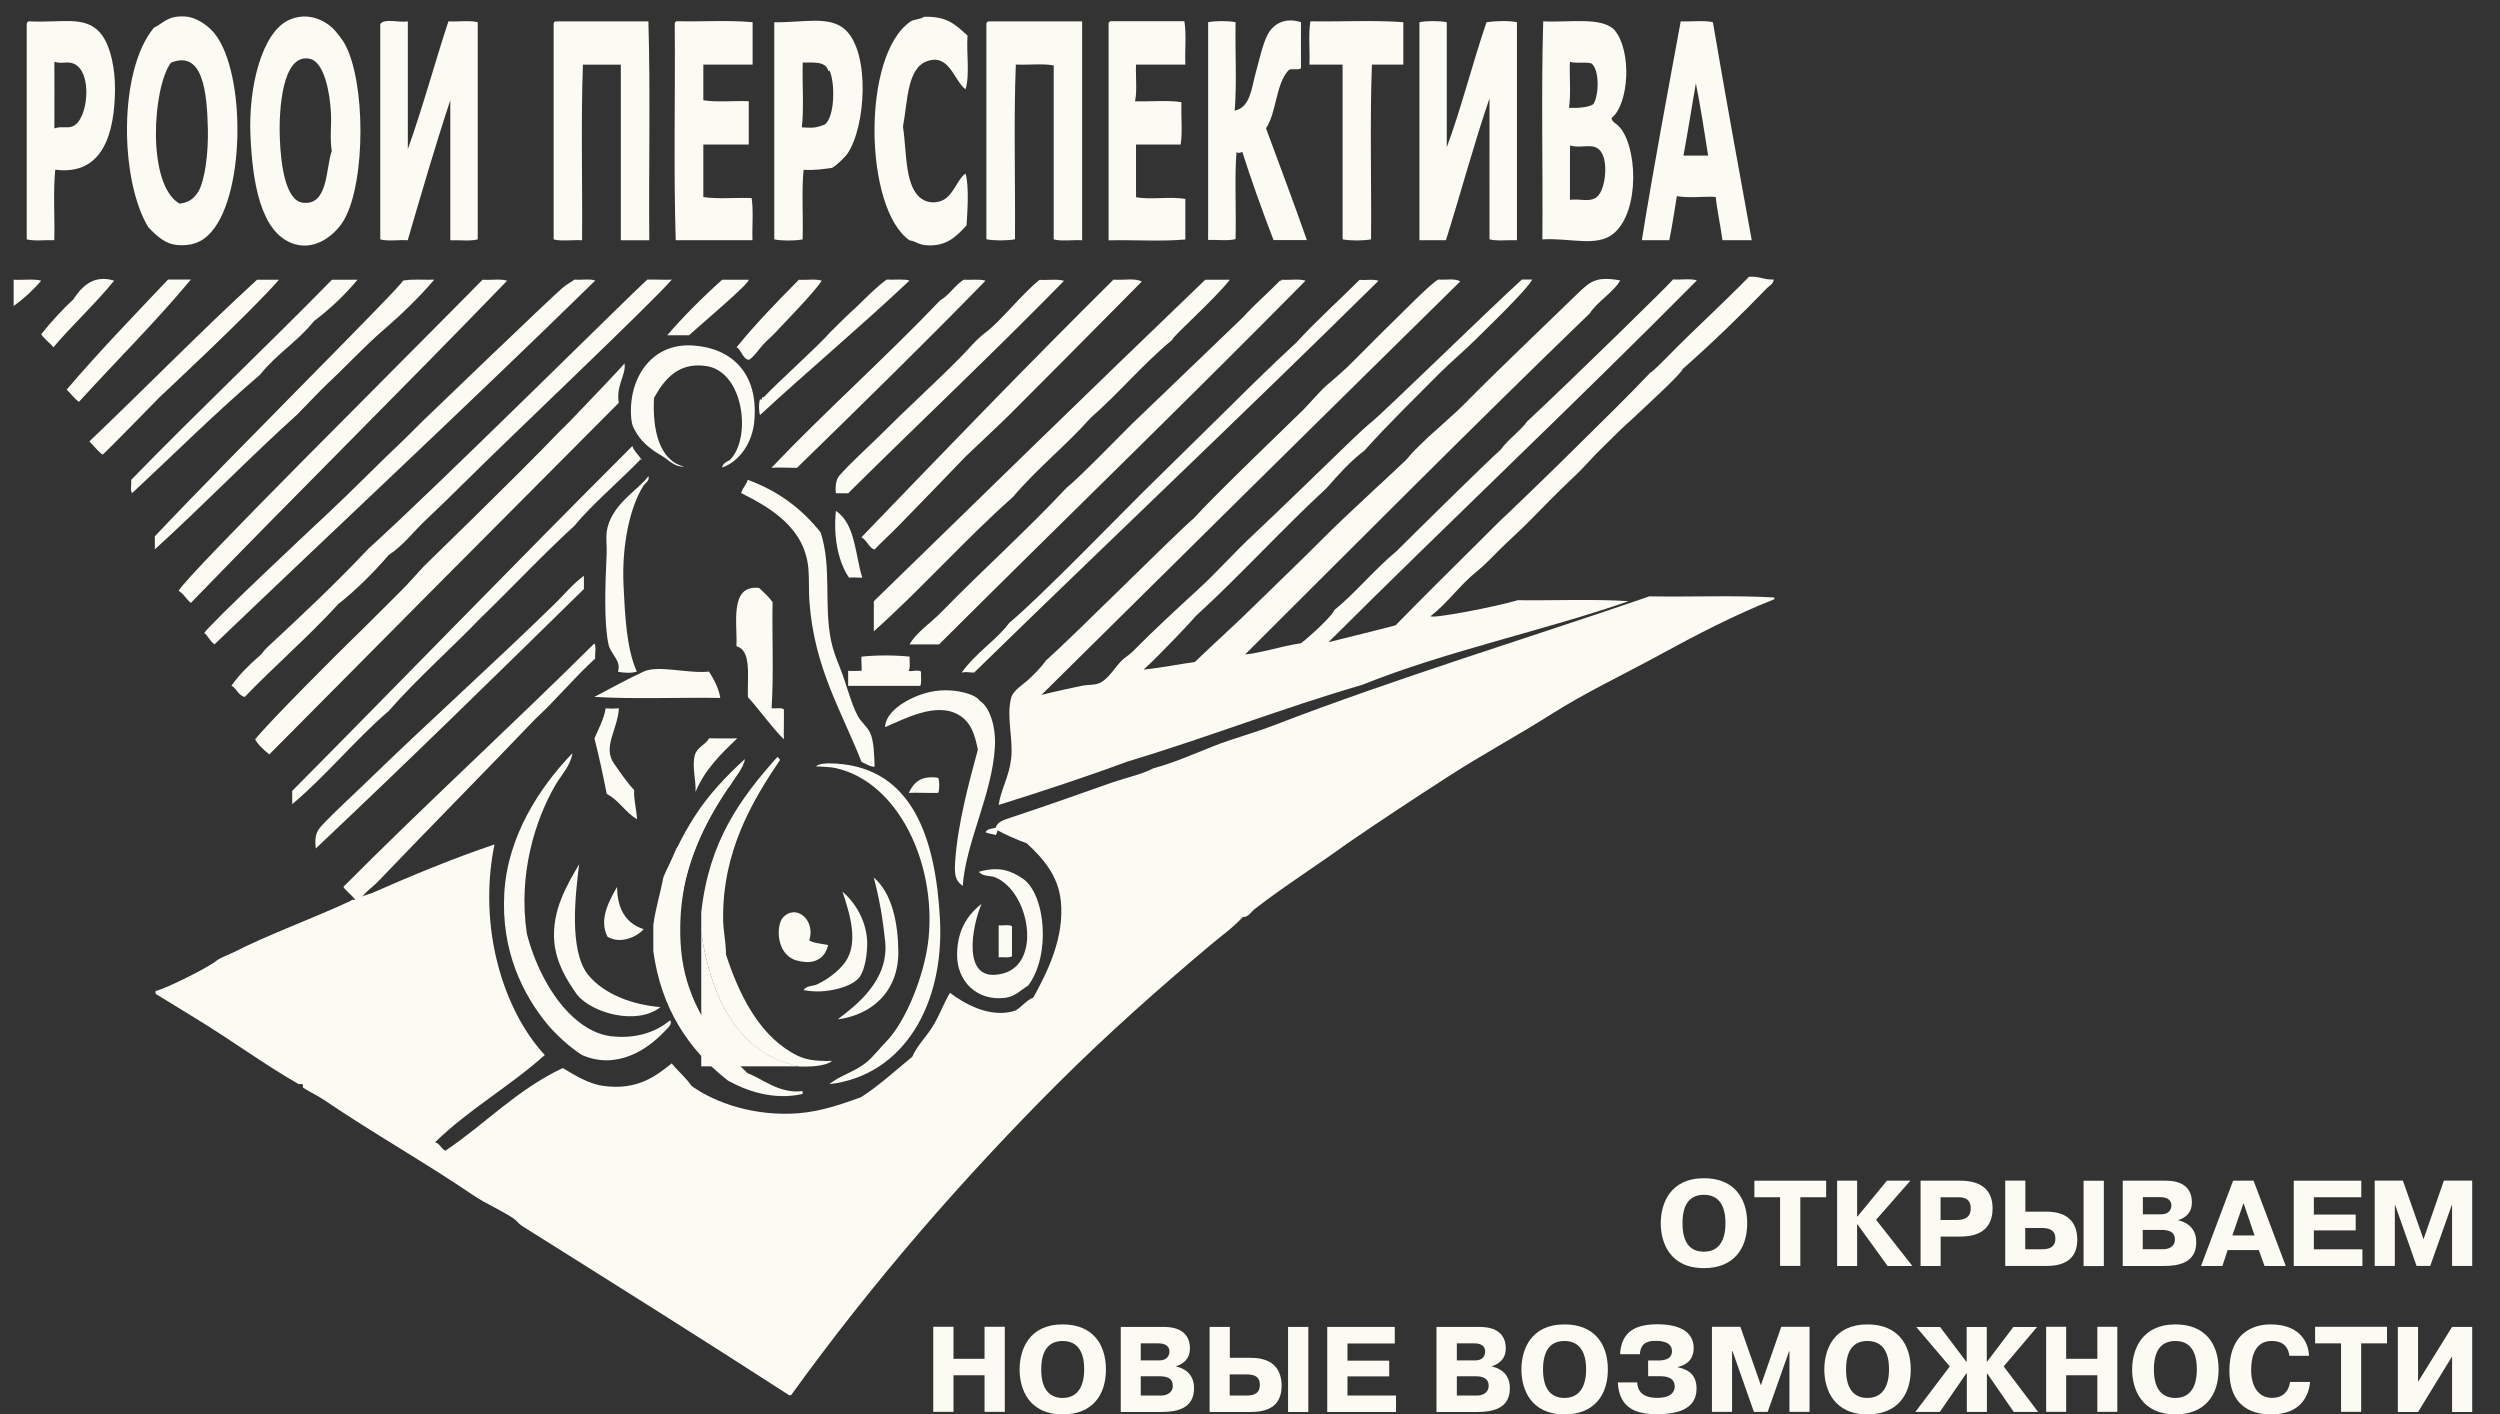 <svg width="76" height="43" viewBox="0 0 76 43" fill="none" xmlns="http://www.w3.org/2000/svg">
    <rect x="0" y="0" width="76" height="43" fill="#333333" stroke="none"/>
    <path d="M51.177 4.731H51.928C51.811 3.991 51.698 3.247 51.554 2.532C51.426 3.262 51.313 4.006 51.177 4.731ZM52.072 0.675C52.457 2.938 52.857 5.126 53.253 7.303H52.362C52.309 6.886 52.196 6.374 52.158 5.987C51.875 5.961 51.301 6.032 50.977 5.961C50.901 6.404 50.837 6.871 50.746 7.303H49.912C50.271 5.074 50.671 2.95 51.094 0.649C51.411 0.664 51.8 0.611 52.072 0.675Z" fill="#FBFBF3"/>
    <path d="M2.201 3.843C2.68 3.674 2.839 2.167 2.227 1.93C2.039 1.858 1.872 1.952 1.653 1.877C1.653 2.445 1.657 3.246 1.653 3.904C1.884 3.825 2.012 3.911 2.201 3.843ZM0.876 0.648C1.865 0.701 2.567 0.464 3.035 0.986C3.379 1.374 3.503 2.144 3.496 2.731C3.484 3.964 3.175 5.351 1.68 5.159C1.612 5.817 1.669 6.599 1.65 7.302C1.378 7.291 1.042 7.336 0.812 7.276V0.731C0.819 0.682 0.842 0.659 0.876 0.648Z" fill="#FBFBF3"/>
    <path d="M0.415 8.503C0.687 8.522 1.027 8.469 1.253 8.533C1.004 8.822 0.728 9.078 0.415 9.303V8.503Z" fill="#FBFBF3"/>
    <path d="M3.47 8.532C2.9 9.235 2.164 9.915 1.624 10.558C1.511 10.415 1.352 10.317 1.254 10.16C1.545 9.791 1.933 9.37 2.228 9.103C2.42 8.817 2.775 8.314 3.47 8.532Z" fill="#FBFBF3"/>
    <path d="M6.032 5.819C6.228 5.484 6.338 4.661 6.319 3.905C6.292 2.811 6.172 1.511 5.198 1.905C4.643 2.635 4.446 5.608 5.458 6.191C5.7 6.165 5.888 6.063 6.032 5.819ZM4.507 6.905C3.642 5.477 3.593 2.15 4.677 0.845C4.952 0.718 5.096 0.458 5.654 0.503C5.949 0.526 6.311 0.755 6.523 1.018C7.497 2.236 7.463 6.101 6.319 7.161C6.111 7.353 5.824 7.492 5.367 7.447C5.035 7.413 4.775 7.191 4.507 6.905Z" fill="#FBFBF3"/>
    <path d="M10.06 3.42C10.03 2.826 9.86 1.89 9.425 1.789C8.58 1.597 8.47 3.341 8.508 4.217C8.535 5.007 8.682 6.085 9.195 6.161C9.988 6.273 9.901 5.1 10.086 4.589C10.022 4.198 10.082 3.811 10.06 3.42ZM10.233 0.988C10.211 0.961 10.403 1.195 10.464 1.304C11.121 2.443 11.124 5.51 10.464 6.676C10.222 7.1 9.622 7.634 8.938 7.416C7.908 7.085 7.674 5.506 7.613 4.101C7.553 2.642 7.957 1.01 8.765 0.616C9.35 0.337 9.931 0.612 10.233 0.988Z" fill="#FBFBF3"/>
    <path d="M39.55 0.675C39.55 1.122 39.547 1.72 39.55 2.073C39.475 2.145 39.256 2.069 39.177 2.13C38.777 2.554 38.814 3.412 38.486 3.9C38.909 5.043 39.369 6.265 39.728 7.299H38.716C38.399 6.479 38.01 5.396 37.765 4.611C37.75 4.637 37.606 4.678 37.591 4.611C37.527 5.329 37.584 6.412 37.561 7.269C37.334 7.329 36.998 7.284 36.727 7.295V0.675C36.942 0.63 37.346 0.63 37.561 0.675C37.546 1.562 37.602 2.521 37.535 3.363C38.006 3.269 38.048 2.675 38.165 2.246C38.282 1.829 38.38 1.351 38.539 1.047C38.712 0.727 39.06 0.517 39.55 0.675Z" fill="#FBFBF3"/>
    <path d="M12.398 0.65V4.533C12.847 3.285 13.236 1.845 13.632 0.65C13.923 0.665 14.282 0.612 14.523 0.676V7.277C14.297 7.338 13.961 7.293 13.689 7.304C13.689 5.905 13.689 4.353 13.689 3.048C13.217 4.473 12.82 5.853 12.394 7.304C12.122 7.285 11.778 7.341 11.56 7.277V0.732C11.68 0.548 12.137 0.695 12.398 0.65Z" fill="#FBFBF3"/>
    <path d="M16.887 0.65H19.711C19.775 2.812 19.719 5.098 19.738 7.304C19.549 7.301 19.066 7.301 18.873 7.304V1.966H17.721C17.657 3.688 17.71 5.534 17.695 7.304C17.412 7.286 17.061 7.342 16.831 7.278V0.733C16.827 0.684 16.849 0.662 16.887 0.65Z" fill="#FBFBF3"/>
    <path d="M22.879 0.675V1.964H21.381V3.047C21.785 3.115 22.313 3.058 22.762 3.077V4.393H21.381V5.991C21.811 6.058 22.366 6.002 22.849 6.021C22.91 6.397 22.86 6.885 22.875 7.303H20.542C20.474 5.171 20.531 2.912 20.512 0.731C20.512 0.683 20.531 0.66 20.569 0.645C21.331 0.664 22.166 0.607 22.879 0.675Z" fill="#FBFBF3"/>
    <path d="M25.063 3.79C25.381 3.587 25.396 2.5 25.211 2.132C25.207 2.151 25.203 2.166 25.18 2.158C25.109 1.846 24.69 1.906 24.403 1.902C24.384 2.549 24.444 3.271 24.376 3.872C24.735 3.895 24.81 3.884 25.063 3.79ZM24.429 5.162C24.365 5.808 24.422 6.579 24.399 7.278C24.176 7.323 23.761 7.323 23.538 7.278V0.677C24.429 0.688 25.218 0.466 25.698 0.906C26.46 1.609 26.32 3.865 25.758 4.677C25.69 4.771 25.467 5 25.294 5.105C25.033 5.136 24.799 5.181 24.429 5.162Z" fill="#FBFBF3"/>
    <path d="M30.047 0.65H32.897V7.304C32.618 7.286 32.267 7.342 32.033 7.278V1.989C31.708 1.925 31.255 1.981 30.881 1.962C30.813 3.673 30.87 5.511 30.855 7.274C30.628 7.319 30.213 7.319 29.986 7.274V0.733C29.986 0.684 30.009 0.662 30.047 0.65Z" fill="#FBFBF3"/>
    <path d="M36.004 0.648C36.072 1.028 36.016 1.532 36.034 1.964H34.535C34.52 2.325 34.573 2.761 34.505 3.077C34.856 3.099 35.521 3.035 35.917 3.107C35.898 3.528 35.955 4.02 35.891 4.393H34.535C34.535 4.814 34.535 5.479 34.535 5.994C34.97 6.081 35.6 5.964 36.034 6.05V7.28C35.313 7.347 34.468 7.287 33.701 7.306V0.731C33.701 0.682 33.72 0.66 33.758 0.645H36.004V0.648Z" fill="#FBFBF3"/>
    <path d="M42.661 0.675V1.964H41.706C41.642 3.675 41.695 5.513 41.68 7.276C41.453 7.321 41.042 7.321 40.815 7.276V1.964H39.807C39.826 1.536 39.769 1.028 39.837 0.648C40.77 0.664 41.774 0.607 42.661 0.675Z" fill="#FBFBF3"/>
    <path d="M45.19 0.675C45.443 0.637 45.866 0.622 46.115 0.675V7.302C45.843 7.291 45.507 7.336 45.281 7.276C45.277 5.87 45.284 4.208 45.281 2.99C44.809 4.363 44.405 5.881 43.956 7.302H43.151V0.675C43.363 0.63 43.77 0.63 43.982 0.675V4.475C44.382 3.423 44.771 1.9 45.19 0.675Z" fill="#FBFBF3"/>
    <path d="M47.726 6.074C48.062 6.04 48.285 6.142 48.504 6.018C48.787 5.86 48.893 5.029 48.708 4.676C48.5 4.273 48.104 4.544 47.73 4.42C47.722 4.86 47.73 5.54 47.726 6.074ZM47.696 3.277C47.885 3.288 48.289 3.281 48.443 3.161C48.61 2.875 48.628 2.146 48.387 1.931C48.209 1.871 47.896 1.939 47.726 1.879C47.703 2.232 47.764 2.875 47.696 3.277ZM48.991 3.589C49.002 3.702 49.123 3.751 49.191 3.819C49.776 4.371 49.878 6.42 49.047 7.104C48.538 7.518 47.737 7.228 46.888 7.277C46.907 5.078 46.85 2.804 46.914 0.649C47.681 0.691 48.674 0.503 49.074 0.905C49.625 1.552 49.516 3.176 48.991 3.589Z" fill="#FBFBF3"/>
    <path d="M3.122 13.82C3.008 13.752 2.876 13.583 2.718 13.417C4.375 11.842 6.078 10.094 7.814 8.504H8.479C7.645 9.474 4.84 12.083 4.851 12.075C4.715 12.207 3.458 13.511 3.122 13.82Z" fill="#FBFBF3"/>
    <path d="M23.107 12.615C23.073 12.559 23.054 12.266 23.107 12.13C23.194 12.224 23.119 12.044 23.22 12.074C23.556 11.702 24.957 10.442 25.233 10.104C25.259 10.082 25.814 9.521 26.067 9.303C26.086 9.284 26.728 8.638 26.958 8.499C27.188 8.514 27.468 8.472 27.649 8.529C26.075 10.01 24.542 11.288 23.107 12.615Z" fill="#FBFBF3"/>
    <path d="M19.71 14.477C19.763 14.604 19.616 14.68 19.563 14.762C19.163 15.39 18.898 16.533 18.955 17.788C19 18.721 19.046 19.721 19.359 20.416C19.223 20.469 18.921 20.458 18.785 20.416C18.902 20.097 18.558 19.879 18.498 19.589C18.355 18.916 18.4 17.747 18.442 16.849C18.453 16.608 18.419 16.39 18.442 16.191C18.54 15.345 19.442 14.871 19.71 14.477Z" fill="#FBFBF3"/>
    <path d="M25.411 15.531C26.015 15.93 25.996 16.9 26.215 17.561C26.023 17.565 25.981 17.543 25.811 17.561C25.528 17.155 25.32 16.426 25.411 15.531Z" fill="#FBFBF3"/>
    <path d="M22.388 19.645C22.422 18.972 22.161 17.765 23.078 17.874C23.222 18.009 23.369 18.141 23.486 18.303C23.467 19.37 23.524 20.513 23.456 21.532C23.581 21.543 23.75 21.506 23.83 21.562C23.837 21.863 23.822 22.265 23.83 22.476C23.433 22.077 23.112 21.607 22.735 21.19C22.727 20.46 22.833 19.769 22.388 19.645Z" fill="#FBFBF3"/>
    <path d="M27.653 19.962C27.642 20.102 27.683 20.297 27.623 20.391C27.676 20.432 27.913 20.346 28 20.417C27.989 20.556 28.027 20.756 27.974 20.85H25.784V20.391C25.867 20.402 26.109 20.398 26.188 20.391C26.207 20.346 26.177 20.098 26.188 19.962C26.611 19.914 27.23 19.914 27.653 19.962Z" fill="#FBFBF3"/>
    <path d="M21.897 21.217C20.628 21.198 19.288 21.258 18.068 21.186C18.499 20.961 19.073 20.641 19.567 20.416C20.016 20.209 20.93 20.487 21.553 20.416C21.708 20.649 21.859 20.957 21.897 21.217Z" fill="#FBFBF3"/>
    <path d="M29.267 26.931C29.04 26.773 29.01 26.593 29.037 26.191C29.112 25.036 29.474 23.732 29.727 22.788C29.633 22.326 29.52 21.954 29.15 21.736C28.448 21.315 27.443 21.886 26.907 22.104C26.915 21.777 27.239 21.51 27.428 21.39C27.708 21.213 28.1 21.029 28.576 20.991C29.059 20.95 29.656 21.097 29.784 21.303C30.078 21.484 30.279 22.063 30.245 22.706C30.165 24.145 29.361 25.6 29.267 26.931Z" fill="#FBFBF3"/>
    <path d="M18.411 21.533C18.509 21.544 18.717 21.544 18.815 21.533C18.77 22.206 18.309 22.71 18.672 23.221C18.86 23.488 19.076 23.808 19.279 24.018C19.261 24.296 19.347 24.586 19.366 24.905C19.008 24.699 18.819 24.326 18.445 24.135C18.328 23.544 18.211 22.992 18.071 22.447C18.162 22.24 18.381 21.804 18.411 21.533Z" fill="#FBFBF3"/>
    <path d="M25.21 32.959C25.543 32.689 25.988 32.58 26.332 32.302C26.539 32.133 26.728 31.884 26.936 31.67C27.529 31.072 28.121 29.629 28.231 28.501C28.45 26.193 27.287 23.791 25.437 23.358C25.195 23.302 25.003 23.313 24.803 23.298C24.905 23.204 25.158 23.197 25.437 23.215C27.751 23.366 28.442 25.505 28.574 27.926C28.718 30.516 27.483 32.696 25.21 32.959Z" fill="#FBFBF3"/>
    <path d="M28.523 23.646C28.564 23.743 28.564 24.006 28.523 24.104C28.209 24.112 27.854 24.089 27.628 24.104C27.771 23.8 27.987 23.563 28.523 23.646Z" fill="#FBFBF3"/>
    <path d="M30.305 25.16C30.346 25.281 30.312 25.288 30.274 25.386C30.172 25.352 30.051 25.345 29.96 25.3C30.009 25.19 30.172 25.186 30.305 25.16Z" fill="#FBFBF3"/>
    <path d="M17.606 26.273C17.493 27.183 17.293 28.864 17.863 29.616C18.361 30.239 19.248 30.548 20.079 30.616C19.35 31.187 17.995 30.792 17.546 30.243C17.229 29.796 16.915 29.285 16.851 28.642C16.764 27.683 17.244 26.89 17.606 26.273Z" fill="#FBFBF3"/>
    <path d="M26.562 26.676C27.124 27.153 27.302 28.074 27.309 28.931C27.317 30.131 26.516 30.852 25.467 30.988C26.029 30.559 27.03 29.804 26.909 28.616C26.837 27.924 26.735 27.326 26.562 26.676Z" fill="#FBFBF3"/>
    <path d="M18.759 26.961C18.766 27.619 19.012 28.066 19.567 28.247C19.37 28.48 18.853 28.713 18.468 28.476C18.189 27.935 18.544 27.348 18.759 26.961Z" fill="#FBFBF3"/>
    <path d="M25.611 27.104C25.997 27.442 26.34 27.976 26.363 28.645C26.37 28.949 26.306 29.461 26.132 29.701C25.944 29.953 25.457 30.092 25.064 30.13C24.871 30.149 24.645 30.141 24.43 30.1C24.501 29.961 24.724 29.979 24.834 29.927C25.132 29.791 25.502 29.524 25.698 29.243C26.106 28.66 25.842 27.799 25.611 27.104Z" fill="#FBFBF3"/>
    <path d="M24.602 28.59C24.754 28.68 24.984 28.688 25.176 28.729C25.093 29.071 24.871 29.233 24.576 29.248C24.459 29.252 24.233 29.218 24.112 29.161C23.591 28.917 23.602 28.128 23.795 27.902C24.183 27.458 24.803 27.955 24.602 28.59Z" fill="#FBFBF3"/>
    <path d="M30.36 28.131C30.492 28.142 30.681 28.101 30.764 28.157V29.071C30.681 29.127 30.489 29.09 30.36 29.101V28.131Z" fill="#FBFBF3"/>
    <path d="M29.352 5.278C29.47 5.665 29.405 6.507 29.383 6.849C29.115 7.143 28.782 7.526 28.114 7.451C27.895 7.425 27.831 7.327 27.654 7.308C26.272 6.365 26.177 1.684 27.68 0.654C27.782 0.583 27.978 0.594 28.088 0.511C28.775 0.489 29.028 0.729 29.413 1.083C29.375 1.609 29.488 2.282 29.352 2.714C28.998 2.451 28.869 1.635 28.201 1.853C27.574 2.06 27.597 3.053 27.45 3.853C27.574 4.628 27.487 5.774 28.084 6.083C28.235 6.162 28.42 6.173 28.601 6.113C28.983 5.977 29.084 5.462 29.352 5.278Z" fill="#FBFBF3"/>
    <path d="M43.491 18.731C43.521 18.821 45.484 18.445 46.141 18.246C47.259 18.261 48.444 18.205 49.509 18.276C46.953 19.167 43.921 19.806 41.418 20.817C38.953 21.535 36.744 22.408 34.249 23.16C32.984 23.629 31.693 24.05 30.36 24.471C30.417 24.028 30.67 23.633 30.738 23.073C30.81 22.471 30.587 21.799 30.738 21.216C30.798 20.983 31.115 20.802 31.282 20.645C31.493 20.445 31.644 20.291 31.802 20.073C32.633 19.344 35.721 16.238 36.291 15.757C36.85 15.126 39.285 12.787 39.606 12.472C39.878 12.197 40.127 11.878 40.41 11.645C40.467 11.6 40.784 11.325 40.931 11.186C41.369 10.761 41.913 10.194 42.4 9.727C42.562 9.573 43.514 8.596 43.725 8.498C43.948 8.517 44.254 8.453 44.389 8.558C40.191 12.686 35.891 16.938 31.659 21.126C32.006 21.032 32.871 20.851 32.928 20.84C33.086 20.81 33.282 20.836 33.445 20.757C33.717 20.618 33.902 20.272 34.113 20.069C34.188 19.994 34.328 19.911 34.426 19.814C35.053 19.178 35.763 18.524 36.442 17.9C36.99 17.4 37.549 16.765 38.115 16.242C38.436 15.945 40.746 13.72 40.761 13.697C40.792 13.667 41.426 13.043 41.713 12.814C42.098 12.502 45.194 9.475 46.266 8.498H46.579C46.44 8.803 44.978 10.197 44.824 10.355C44.514 10.663 44.118 10.994 43.785 11.325C43.023 12.092 42.222 12.87 41.479 13.697C41.056 14.017 40.701 14.412 40.327 14.84C39.029 16.032 37.658 17.539 36.352 18.727C36.303 18.799 35.264 19.908 34.766 20.355C35.325 20.299 35.835 20.19 36.322 20.126C36.918 19.55 37.56 18.979 38.164 18.381C38.881 17.678 39.519 17.073 40.237 16.351C40.705 15.881 41.207 15.423 41.705 14.953C42.056 14.626 42.434 14.28 42.743 13.983C42.815 13.912 42.845 13.859 42.917 13.784C42.996 13.694 43.28 13.419 43.438 13.269C43.51 13.197 44.223 12.581 44.503 12.295C45.552 11.231 46.806 10.047 47.961 8.923C48.354 8.543 48.531 8.397 49.256 8.524C49.06 8.878 48.55 9.175 48.331 9.524C44.846 12.889 41.324 16.434 37.851 19.896C38.349 19.848 38.93 19.648 39.55 19.554C39.87 19.314 40.565 18.648 40.554 18.554C41.181 18.05 41.788 17.306 42.456 16.754C43.117 16.096 45.224 14.017 45.624 13.667C45.854 13.344 46.198 13.126 46.428 12.81C47.852 11.479 50.796 8.596 50.864 8.494C51.098 8.513 51.4 8.46 51.585 8.524C47.87 12.272 44.087 15.836 40.384 19.524C41.014 19.363 41.822 19.171 42.426 19.009C43.117 18.295 44.593 16.836 44.646 16.784C44.695 16.731 45.507 15.923 45.567 15.866C45.688 15.761 47.308 14.201 48.014 13.494C48.742 12.772 49.479 12.058 50.173 11.325C50.234 11.31 50.581 10.957 50.751 10.784C51.415 10.1 52.378 9.227 53.171 8.412C53.526 8.397 53.579 8.506 53.922 8.498C53.911 8.633 53.79 8.686 53.718 8.757C52.899 9.603 52.091 10.389 51.155 11.216C51.132 11.34 50.105 12.284 49.599 12.757C49.539 12.814 49.294 13.032 49.226 13.1C49.173 13.152 48.829 13.498 48.709 13.611C48.425 13.881 48.157 14.209 47.844 14.498C47.41 14.908 46.964 15.359 46.519 15.814C46.221 16.122 45.9 16.4 45.601 16.697C45.39 16.908 45.133 17.182 44.884 17.381C44.405 17.761 43.993 18.344 43.491 18.731Z" fill="#FBFBF3"/>
    <path d="M2.401 12.216C2.254 12.114 2.156 11.964 2.027 11.844C3.028 10.671 4.085 9.581 5.108 8.498H5.803C4.666 9.859 3.583 10.915 2.401 12.216Z" fill="#FBFBF3"/>
    <path d="M4.016 14.992C3.948 14.914 4.005 14.714 3.986 14.59C6.002 12.515 8.146 10.493 10.091 8.504H10.868C10.46 8.996 10.019 9.402 9.543 9.763C9.03 10.402 8.426 10.741 7.905 11.391C6.538 12.56 5.296 13.801 4.016 14.992Z" fill="#FBFBF3"/>
    <path d="M4.707 16.701V16.303C7.116 13.75 12.239 8.671 12.25 8.532C12.522 8.476 12.884 8.513 13.201 8.502C12.737 9.047 12.19 9.573 11.672 10.017C11.08 10.528 10.476 11.182 9.947 11.671C9.8 11.806 9.094 12.543 9.052 12.585C7.569 13.923 6.183 15.359 4.707 16.701Z" fill="#FBFBF3"/>
    <path d="M5.801 18.33C5.662 18.217 5.586 18.048 5.428 17.961C5.768 17.394 11.974 11.243 14.67 8.503C14.911 8.522 15.221 8.469 15.417 8.533C12.238 11.826 8.984 15.04 5.801 18.33Z" fill="#FBFBF3"/>
    <path d="M6.52 19.589C6.362 19.473 6.301 19.288 6.207 19.247C6.354 18.991 9.382 16.153 9.922 15.649C10.719 14.905 11.496 14.104 12.312 13.334C12.436 13.217 12.75 12.894 12.803 12.845C12.855 12.792 16.672 9.123 17.091 8.759C17.205 8.657 17.405 8.548 17.465 8.499C17.673 8.518 17.941 8.469 18.096 8.529C14.237 12.304 10.265 16.003 6.52 19.589Z" fill="#FBFBF3"/>
    <path d="M7.44 21.187C7.24 21.142 7.198 20.928 7.036 20.845C7.255 20.529 7.584 20.199 7.901 19.928C7.98 19.86 8.014 19.781 8.131 19.672C9.082 18.793 10.219 17.725 11.208 16.672C13.167 14.913 19.121 9 19.676 8.5C19.925 8.492 20.261 8.515 20.424 8.5C19.797 9.225 15.482 13.312 14.088 14.699C13.722 15.067 13.352 15.421 12.967 15.785C12.571 16.154 12.257 16.59 11.816 16.872C11.363 17.402 10.793 17.966 10.29 18.357C9.366 19.368 8.35 20.24 7.44 21.187Z" fill="#FBFBF3"/>
    <path d="M20.284 10.192C20.715 9.684 21.356 9.038 21.953 8.504H22.761C22.78 8.617 21.477 9.718 20.945 10.192H20.284Z" fill="#FBFBF3"/>
    <path d="M22.387 10.563C22.979 9.834 23.633 9.164 24.286 8.503C24.509 8.522 24.799 8.469 24.98 8.533C24.78 8.86 23.75 9.916 23.682 9.991C23.553 10.146 23.342 10.322 23.195 10.48C23.131 10.54 22.855 10.935 22.757 10.935C22.587 10.935 22.496 10.555 22.387 10.563Z" fill="#FBFBF3"/>
    <path d="M23.451 14.221C25.059 12.529 26.898 10.894 28.578 9.134C28.861 8.969 29.02 8.679 29.295 8.503C29.514 8.518 29.786 8.476 29.96 8.533C28.133 10.409 26.151 12.348 24.229 14.221C23.923 14.224 23.7 14.202 23.451 14.221Z" fill="#FBFBF3"/>
    <path d="M25.411 14.992C25.388 14.777 25.415 14.57 25.524 14.45C25.898 14.029 26.366 13.619 26.793 13.194C27.612 12.375 28.378 11.687 29.182 10.879C29.435 10.627 29.669 10.326 29.96 10.108C30.417 9.77 31.04 8.961 31.602 8.507C31.84 8.525 32.154 8.473 32.346 8.537C30.19 10.74 27.952 12.845 25.785 14.995H25.411V14.992Z" fill="#FBFBF3"/>
    <path d="M26.59 16.703C26.446 16.688 26.348 16.421 26.189 16.331C28.7 13.722 31.214 11.113 33.85 8.5C34.133 8.527 34.518 8.444 34.71 8.56C33.782 9.504 31.007 12.29 30.709 12.587C30.414 12.884 29.44 13.79 29.361 13.872C29.172 14.068 27.832 15.459 27.341 15.959C27.088 16.218 26.797 16.481 26.59 16.703Z" fill="#FBFBF3"/>
    <path d="M26.564 19.192V18.278C29.84 15.086 33.219 11.786 36.64 8.504H37.387C36.927 9.098 35.613 10.256 35.632 10.335C34.748 11.064 34.016 11.951 33.155 12.703C32.4 13.553 31.555 14.214 30.796 15.105C29.327 16.41 28.028 17.884 26.564 19.192Z" fill="#FBFBF3"/>
    <path d="M39.689 8.533C35.955 12.315 32.218 15.931 28.548 19.589H27.653C27.842 19.232 28.322 18.92 28.635 18.589C29.888 17.307 31.187 16.149 32.433 14.818C32.742 14.589 34.056 13.239 34.392 12.905C34.422 12.875 37.779 9.657 37.786 9.646C38.141 9.251 38.538 8.916 38.911 8.533C38.945 8.537 38.961 8.525 38.968 8.503C39.202 8.522 39.504 8.469 39.689 8.533Z" fill="#FBFBF3"/>
    <path d="M29.613 20.447C29.398 20.443 29.386 20.413 29.235 20.447C29.666 19.838 30.304 19.45 30.681 18.935C31.602 18.176 34.253 15.443 34.74 14.966C35.261 14.447 37.069 12.684 37.473 12.278C38.021 11.732 38.757 11.014 39.402 10.421C39.987 9.781 40.678 9.157 41.331 8.507C41.517 8.526 41.77 8.477 41.905 8.537C37.734 12.653 33.584 16.571 29.613 20.447Z" fill="#FBFBF3"/>
    <path d="M20.803 14.187C20.508 14.202 20.331 13.988 20.142 13.871C19.832 13.691 19.549 13.488 19.364 13.187C19.259 13.018 19.21 12.924 19.191 12.728C19.081 11.525 19.795 10.416 21.063 10.503C22.215 10.574 23.06 11.322 22.932 12.785C22.883 13.435 22.498 14.018 21.958 14.213C21.954 14.074 22.169 14.003 22.188 13.984C22.857 13.319 22.615 11.292 21.467 11.127C20.618 11.003 20.195 11.533 19.882 12.097C19.829 13.07 20.044 14.01 20.803 14.187Z" fill="#FBFBF3"/>
    <path d="M8.187 22.934C8.029 22.814 7.81 22.599 7.757 22.475C8.236 21.885 10.339 19.791 10.811 19.332C11.264 18.893 11.762 18.385 12.249 17.904C12.37 17.787 12.857 17.242 12.884 17.216C12.914 17.182 15.666 14.521 17.025 13.103C17.052 13.077 17.312 12.825 17.369 12.761C17.852 12.257 18.939 11.122 18.985 11.047C19.041 11.396 18.72 11.712 18.811 12.246C15.319 15.746 11.694 19.4 8.187 22.934Z" fill="#FBFBF3"/>
    <path d="M8.883 24.446V24.043C12.247 20.652 15.675 17.104 19.224 13.559C19.261 13.705 19.412 13.822 19.51 13.987C19.484 13.991 19.484 13.976 19.48 13.957C18.891 14.574 17.962 15.367 17.464 15.983C16.479 16.882 15.573 17.859 14.614 18.784C13.696 19.739 12.696 20.611 11.82 21.611C10.782 22.502 9.929 23.57 8.883 24.446Z" fill="#FBFBF3"/>
    <path d="M26.589 23.304C26.494 23.33 26.298 23.21 26.189 23.161C25.6 21.642 24.743 20.308 24.603 18.244C24.584 17.962 24.603 17.642 24.576 17.3C24.475 16.063 23.455 15.451 22.53 14.988C22.595 14.793 22.696 14.733 22.73 14.586C23.682 14.936 24.373 15.469 24.947 16.184C25.29 17.233 25.041 18.383 25.264 19.473C25.317 19.736 25.411 19.996 25.524 20.27C25.735 20.789 25.853 21.338 26.072 21.759C26.177 21.954 26.355 22.082 26.449 22.27C26.574 22.537 26.574 22.984 26.589 23.304Z" fill="#FBFBF3"/>
    <path d="M17.751 17.504V17.906C15.052 20.553 12.379 23.173 9.6 25.793C9.562 25.474 9.6 25.293 9.774 25.105C10.189 24.662 10.763 24.143 11.242 23.677C12.96 22.008 15.188 20 16.917 18.305C17.121 18.102 17.43 17.737 17.751 17.504Z" fill="#FBFBF3"/>
    <path d="M10.785 27.476C10.992 27.442 10.502 27.085 10.438 26.961C12.907 24.476 15.564 22.047 18.067 19.562C18.135 19.657 18.079 19.875 18.094 20.021C17.467 20.585 16.859 21.326 16.282 21.848C14.813 23.386 13.099 25.119 11.498 26.792C11.355 26.946 11.083 27.13 10.955 27.337C10.928 27.367 10.981 27.487 10.785 27.476Z" fill="#FBFBF3"/>
    <path d="M21.145 24.073C21.16 23.709 21.032 23.295 21.122 22.96C21.187 22.709 21.474 22.626 21.553 22.445C21.738 22.445 22.221 22.453 22.414 22.445C21.919 22.915 21.428 23.393 21.145 24.073Z" fill="#FBFBF3"/>
    <path d="M20.37 31.017C20.461 31.13 20.276 31.272 20.197 31.359C19.664 31.926 18.735 32.528 17.693 32.073C17.308 31.832 16.886 31.43 16.655 31.156C15.889 30.231 15.232 28.904 15.33 27.156C15.428 25.415 16.41 23.927 17.403 22.896C17.338 23.288 17.097 23.506 16.882 23.87C16.278 24.912 15.742 26.566 16.017 28.385C16.225 29.208 16.67 30.16 17.282 30.784C17.622 31.13 18.056 31.438 18.581 31.502C19.305 31.584 19.921 31.393 20.37 31.017Z" fill="#FBFBF3"/>
    <path d="M21.952 31.905C21.725 31.984 21.808 32.239 21.778 32.42C21.842 32.469 21.982 32.446 21.982 32.559C21.88 32.544 21.907 32.536 21.835 32.551C20.932 31.6 20.166 30.642 19.966 29.131C19.747 27.499 20.378 25.976 21.117 24.819C21.548 24.142 22.114 23.559 22.646 23.074C22.624 23.255 22.45 23.51 22.412 23.559C21.544 24.8 20.581 26.296 20.687 28.616C20.755 30.059 21.329 30.935 21.952 31.905Z" fill="#FBFBF3"/>
    <path d="M29.756 26.503C30.372 26.326 30.727 26.469 31.082 26.702C31.791 27.176 31.95 29.052 31.255 29.962C31.04 30.089 30.87 30.292 30.561 30.334C29.707 30.443 29.088 29.837 29.096 29.018C29.099 28.3 29.394 27.826 29.84 27.477C29.568 28.089 29.171 29.958 30.508 29.589C31.667 29.27 31.304 27.134 30.274 26.68C30.108 26.601 29.892 26.665 29.756 26.503Z" fill="#FBFBF3"/>
    <path d="M50.143 18.129C51.4 18.152 52.733 18.092 53.941 18.163V18.216C52.763 18.678 51.525 19.321 50.46 19.904C49.32 20.524 48.184 21.062 47.176 21.701C46.115 22.374 45.028 22.956 44.008 23.618C42.966 24.291 41.954 24.956 40.954 25.644C40.052 26.299 39.036 26.941 38.13 27.644C38.028 27.731 37.934 27.896 37.783 27.874C37.511 28.178 37.16 28.426 36.831 28.701C35.246 30.032 33.683 31.419 32.195 32.9C29.273 35.817 26.509 39.001 24.048 42.415H23.991C21.315 40.685 18.645 39.013 15.874 37.272C15.776 37.212 15.708 37.107 15.614 37.043C15.214 36.776 14.761 36.592 14.376 36.328C12.888 35.317 11.348 34.456 9.856 33.441C9.645 33.298 9.449 33.216 9.218 33.069C9.199 33.058 9.218 32.971 9.192 32.956C9.162 32.938 9.105 32.971 9.079 32.956C8.048 32.37 6.987 31.588 5.938 30.953C5.519 30.697 5.111 30.441 4.729 30.212V30.129C5.099 30.032 6.349 29.4 6.572 29.212C6.67 29.125 7.006 28.998 7.089 28.956C8.176 28.4 9.505 27.926 10.661 27.385C10.706 27.31 10.914 27.396 10.917 27.355C10.898 27.253 11.2 27.189 11.291 27.156C12.488 26.629 13.813 26.08 15.032 25.671C14.515 28.212 15.312 30.727 16.561 32.073C15.508 33.02 14.232 33.738 13.224 34.727C13.371 34.761 13.39 34.896 13.537 34.983C14.742 34.178 15.701 33.133 17.109 32.468C17.437 32.663 17.875 32.949 18.347 33.013C19.389 33.152 19.948 32.704 20.42 32.328C20.612 32.565 20.85 32.757 21.024 33.013C21.745 33.531 22.945 33.945 24.274 33.843C25.007 33.783 25.656 33.539 26.177 33.355C26.74 32.99 27.223 32.543 27.733 32.125C27.88 31.783 28.167 31.513 28.367 31.182C28.567 30.855 28.699 30.475 28.88 30.182C29.284 30.49 30.088 30.975 30.87 30.723C31.066 30.607 31.191 30.415 31.414 30.325C31.833 29.562 32.369 28.501 32.248 27.381C32.165 26.614 31.712 26.096 31.213 25.637C30.881 25.513 30.56 25.374 30.262 25.208C30.285 24.986 30.519 24.926 30.692 24.866C31.81 24.498 32.859 24.122 33.83 23.78C34.249 23.637 34.687 23.55 35.068 23.355C35.68 23.189 36.261 22.934 36.854 22.697C37.473 22.449 38.126 22.284 38.753 22.039C42.411 20.629 46.504 19.381 50.143 18.129Z" fill="#FBFBF3"/>
    <path d="M21.318 28.359C21.602 30.216 22.387 32.081 24.342 32.416H21.318V28.359Z" fill="#FBFBF3"/>
    <path d="M23.625 23.018H23.651C23.663 23.055 23.704 23.063 23.712 23.104C22.859 24.363 21.964 25.886 21.983 27.931C21.983 28.288 22.07 28.63 22.07 29.017C22.455 30.202 23.036 31.386 24.055 31.991C24.342 32.164 24.61 32.251 25.064 32.251C25.064 32.269 25.29 32.239 25.29 32.254C25.139 32.39 24.739 32.423 24.516 32.423H24.342C22.391 32.089 21.602 30.224 21.318 28.367V27.739C21.556 25.57 22.5 24.281 23.625 23.018Z" fill="#FBFBF3"/>
    <path d="M19.861 28.914V28.113C19.933 27.602 20.076 27.147 20.171 26.654C20.288 26.376 20.447 26.098 20.575 25.771C20.703 25.763 20.7 25.605 20.73 25.538C20.767 25.47 20.869 25.425 20.824 25.312C21.077 25.049 21.273 24.707 21.507 24.395C21.738 24.094 21.942 23.741 22.27 23.605C22.176 23.545 22.357 23.474 22.41 23.455H22.444C22.281 23.632 22.281 23.835 22.104 23.974C21.428 25.023 20.809 26.26 20.666 27.767C20.454 30.072 21.609 31.556 22.723 32.624C23.161 32.782 23.689 33.26 24.399 33.169V33.256C23.508 33.459 22.678 33.154 22.134 32.853C20.918 31.906 20.092 30.632 19.861 28.914Z" fill="#FBFBF3"/>
    <path d="M50.487 37.187C50.487 36.585 50.774 35.818 51.805 35.818C52.696 35.818 53.115 36.405 53.115 37.187C53.115 37.969 52.696 38.551 51.805 38.551C50.774 38.555 50.487 37.788 50.487 37.187ZM52.454 37.187C52.454 36.961 52.432 36.322 51.801 36.322C51.378 36.322 51.148 36.596 51.148 37.187C51.148 37.867 51.454 38.051 51.801 38.051C52.424 38.055 52.454 37.409 52.454 37.187Z" fill="#FBFBF3"/>
    <path d="M53.333 36.396V35.893H55.515V36.396H54.73V38.483H54.114V36.396H53.333Z" fill="#FBFBF3"/>
    <path d="M57.362 35.893H58.075L57.033 37.081L58.136 38.486H57.384L56.467 37.22H56.456V38.486H55.848V35.893H56.456V36.983H56.467L57.362 35.893Z" fill="#FBFBF3"/>
    <path d="M59.593 35.893C60.121 35.893 60.575 36.092 60.575 36.735C60.575 37.543 59.895 37.592 59.581 37.592H58.996V38.486H58.385V35.893H59.593ZM58.993 37.088H59.476C59.763 37.088 59.91 36.983 59.91 36.735C59.91 36.381 59.612 36.396 59.476 36.396H58.993V37.088Z" fill="#FBFBF3"/>
    <path d="M61.571 36.834H62.216C62.971 36.834 63.149 37.289 63.149 37.684C63.149 38.24 62.809 38.485 62.212 38.485H60.959V35.891H61.571V36.834ZM61.571 37.977H62.092C62.329 37.977 62.484 37.887 62.484 37.654C62.484 37.406 62.318 37.331 62.069 37.331H61.567V37.977H61.571ZM63.957 35.894V38.488H63.341V35.894H63.957Z" fill="#FBFBF3"/>
    <path d="M65.838 35.893C66.513 35.893 66.634 36.272 66.634 36.554C66.634 36.855 66.46 37.013 66.211 37.096C66.415 37.141 66.766 37.283 66.766 37.761C66.766 38.392 66.234 38.486 65.77 38.486H64.531V35.893H65.838ZM65.143 36.915H65.709C65.947 36.915 66.011 36.746 66.011 36.648C66.011 36.539 65.951 36.393 65.679 36.393H65.143V36.915ZM65.143 37.975H65.781C65.887 37.975 66.117 37.923 66.117 37.682C66.117 37.438 65.921 37.389 65.698 37.389H65.139V37.975H65.143Z" fill="#FBFBF3"/>
    <path d="M68.509 35.893L69.487 38.486H68.841L68.668 38.002H67.72L67.561 38.486H66.912L67.886 35.893H68.509ZM68.539 37.558L68.203 36.573L67.864 37.558H68.539Z" fill="#FBFBF3"/>
    <path d="M71.613 36.923V37.404H70.341V37.979H71.817V38.486H69.73V35.893H71.783V36.396H70.341V36.923H71.613Z" fill="#FBFBF3"/>
    <path d="M72.814 36.639H72.803V38.485H72.191V35.891H73.048L73.675 37.673L74.294 35.891H75.155V38.485H74.543V36.639H74.532L73.879 38.485H73.464L72.814 36.639Z" fill="#FBFBF3"/>
    <path d="M28.986 42.92H28.371V40.334H28.986V41.308H29.93V40.334H30.546V42.92H29.93V41.808H28.986V42.92Z" fill="#FBFBF3"/>
    <path d="M30.996 41.634C30.996 41.025 31.283 40.262 32.306 40.262C33.201 40.262 33.62 40.844 33.62 41.634C33.62 42.412 33.205 42.998 32.306 42.998C31.283 42.998 30.996 42.235 30.996 41.634ZM32.959 41.634C32.959 41.401 32.937 40.766 32.306 40.766C31.891 40.766 31.653 41.04 31.653 41.634C31.653 42.303 31.966 42.498 32.306 42.498C32.929 42.495 32.959 41.844 32.959 41.634Z" fill="#FBFBF3"/>
    <path d="M35.37 40.338C36.053 40.338 36.174 40.714 36.174 40.996C36.174 41.293 35.997 41.451 35.748 41.537V41.541C35.951 41.582 36.299 41.725 36.299 42.203C36.299 42.827 35.77 42.924 35.306 42.924H34.071V40.338H35.37ZM34.679 41.357H35.245C35.491 41.357 35.551 41.191 35.551 41.086C35.551 40.981 35.491 40.838 35.219 40.838H34.679V41.357ZM34.679 42.424H35.313C35.419 42.424 35.653 42.368 35.653 42.131C35.653 41.887 35.464 41.838 35.238 41.838H34.679V42.424Z" fill="#FBFBF3"/>
    <path d="M37.383 41.278H38.029C38.788 41.278 38.961 41.733 38.961 42.124C38.961 42.684 38.625 42.924 38.029 42.924H36.772V40.338H37.387V41.278H37.383ZM37.383 42.424H37.904C38.15 42.424 38.3 42.338 38.3 42.101C38.3 41.845 38.134 41.782 37.885 41.782H37.383V42.424ZM39.773 40.338V42.924H39.157V40.338H39.773Z" fill="#FBFBF3"/>
    <path d="M42.232 41.364V41.842H40.963V42.424H42.439V42.924H40.348V40.338H42.401V40.842H40.963V41.364H42.232Z" fill="#FBFBF3"/>
    <path d="M44.975 40.338C45.655 40.338 45.776 40.714 45.776 40.996C45.776 41.293 45.598 41.451 45.349 41.537V41.541C45.549 41.582 45.9 41.725 45.9 42.203C45.9 42.827 45.372 42.924 44.907 42.924H43.669V40.338H44.975ZM44.288 41.357H44.847C45.096 41.357 45.149 41.191 45.149 41.086C45.149 40.981 45.096 40.838 44.82 40.838H44.288V41.357ZM44.288 42.424H44.919C45.024 42.424 45.255 42.368 45.255 42.131C45.255 41.887 45.062 41.838 44.843 41.838H44.288V42.424Z" fill="#FBFBF3"/>
    <path d="M46.251 41.634C46.251 41.025 46.538 40.262 47.561 40.262C48.459 40.262 48.879 40.844 48.879 41.634C48.879 42.412 48.459 42.998 47.561 42.998C46.538 42.998 46.251 42.235 46.251 41.634ZM48.218 41.634C48.218 41.401 48.188 40.766 47.561 40.766C47.142 40.766 46.908 41.04 46.908 41.634C46.908 42.303 47.218 42.498 47.561 42.498C48.188 42.495 48.218 41.844 48.218 41.634Z" fill="#FBFBF3"/>
    <path d="M49.771 42.032C49.786 42.299 49.944 42.495 50.382 42.495C50.816 42.495 50.911 42.295 50.911 42.153C50.911 41.855 50.616 41.837 50.465 41.837H50.103V41.359H50.405C50.578 41.359 50.828 41.329 50.828 41.074C50.828 40.754 50.409 40.762 50.326 40.762C50.193 40.762 49.869 40.765 49.854 41.168H49.25C49.291 40.468 49.729 40.258 50.394 40.258C50.971 40.258 51.488 40.438 51.488 40.983C51.488 41.393 51.183 41.521 50.998 41.555V41.562C51.364 41.638 51.575 41.822 51.575 42.213C51.575 42.874 50.933 42.991 50.367 42.991C49.835 42.991 49.219 42.874 49.182 42.025H49.771V42.032Z" fill="#FBFBF3"/>
    <path d="M52.67 41.078H52.655V42.92H52.043V40.334H52.907L53.531 42.112L54.15 40.334H55.01V42.92H54.399V41.078H54.388L53.738 42.92H53.319L52.67 41.078Z" fill="#FBFBF3"/>
    <path d="M55.459 41.634C55.459 41.025 55.746 40.262 56.773 40.262C57.668 40.262 58.087 40.844 58.087 41.634C58.087 42.412 57.668 42.998 56.773 42.998C55.746 42.998 55.459 42.235 55.459 41.634ZM57.426 41.634C57.426 41.401 57.403 40.766 56.773 40.766C56.35 40.766 56.12 41.04 56.12 41.634C56.12 42.303 56.429 42.498 56.773 42.498C57.396 42.495 57.426 41.844 57.426 41.634Z" fill="#FBFBF3"/>
    <path d="M59.787 41.753H59.775L58.971 42.922H58.227L59.273 41.539L58.254 40.34H58.979L59.775 41.396H59.787V40.34H60.398V41.396H60.406L61.206 40.34H61.927L60.912 41.539L61.958 42.922H61.218L60.41 41.753H60.402V42.922H59.791V41.753H59.787Z" fill="#FBFBF3"/>
    <path d="M62.811 42.92H62.203V40.334H62.811V41.308H63.759V40.334H64.366V42.92H63.759V41.808H62.811V42.92Z" fill="#FBFBF3"/>
    <path d="M64.817 41.634C64.817 41.025 65.112 40.262 66.135 40.262C67.03 40.262 67.445 40.844 67.445 41.634C67.445 42.412 67.026 42.998 66.135 42.998C65.108 42.998 64.817 42.235 64.817 41.634ZM66.784 41.634C66.784 41.401 66.758 40.766 66.135 40.766C65.712 40.766 65.478 41.04 65.478 41.634C65.478 42.303 65.791 42.498 66.135 42.498C66.758 42.495 66.784 41.844 66.784 41.634Z" fill="#FBFBF3"/>
    <path d="M70.228 42.014C70.187 42.401 69.968 42.998 69.047 42.998C68.379 42.998 67.774 42.698 67.774 41.675C67.774 40.314 68.775 40.262 69.024 40.262C69.945 40.262 70.179 40.837 70.194 41.217H69.598C69.541 40.781 69.198 40.766 69.05 40.766C68.915 40.766 68.435 40.792 68.435 41.653C68.435 42.141 68.654 42.495 69.069 42.495C69.477 42.495 69.594 42.202 69.617 42.01H70.228V42.014Z" fill="#FBFBF3"/>
    <path d="M70.379 40.838V40.334H72.565V40.838H71.78V42.92H71.168V40.838H70.379Z" fill="#FBFBF3"/>
    <path d="M74.543 40.338H75.155V42.924H74.543V41.236L73.509 42.924H72.894V40.338H73.509V42.007L74.543 40.338Z" fill="#FBFBF3"/>
    </svg>
    